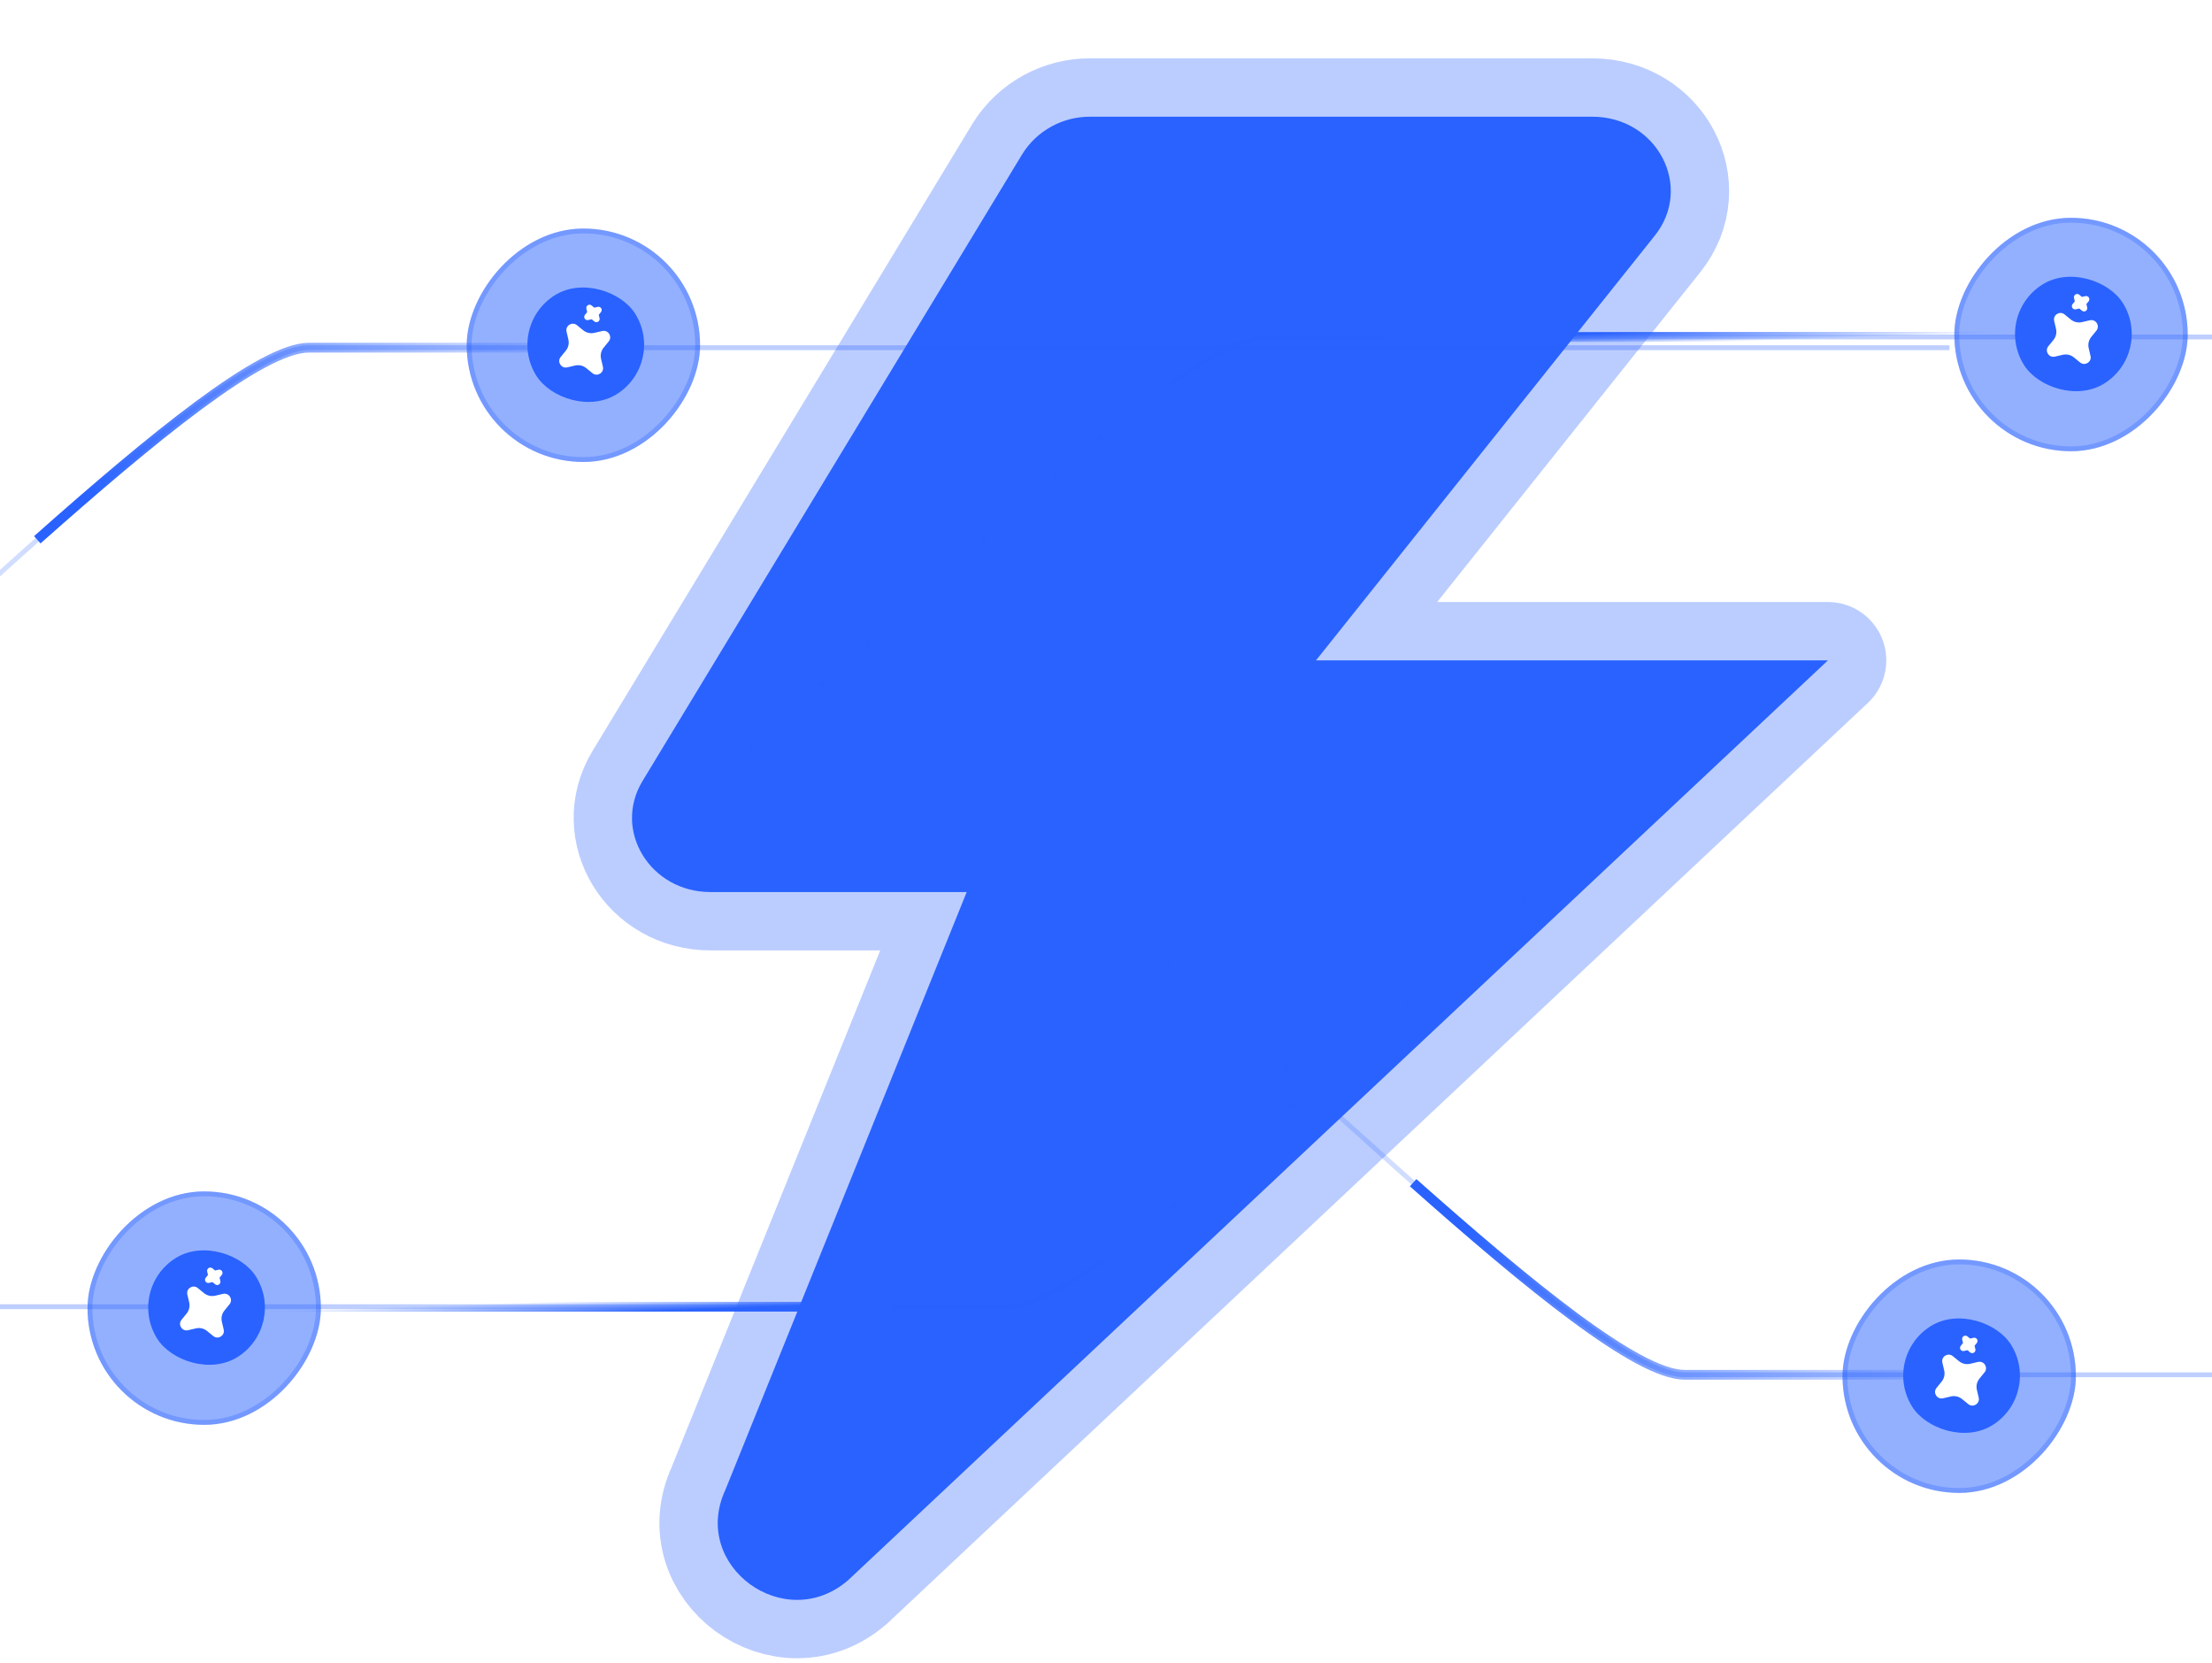 <svg width="455" height="342" viewBox="0 0 455 342" fill="none" xmlns="http://www.w3.org/2000/svg">
<g clip-path="url(#clip0_179_657)">
<path d="M340.391 48.446C348.401 38.397 340.852 24 327.537 24H224.277C221.481 23.98 218.726 24.674 216.279 26.015C213.831 27.355 211.772 29.298 210.3 31.656L132.163 160.61C125.998 170.767 133.747 183.439 146.124 183.439H198.846L149.184 306.431C142.003 321.986 161.407 336.214 174.445 324.96L376 135.798H270.695L340.391 48.446Z" fill="#2962FF" stroke="#2962FF" stroke-opacity="0.32" stroke-width="24" stroke-linecap="round" stroke-linejoin="round"/>
<path d="M-130 268.709C-130 268.709 79 268.709 207.5 268.709C230.5 268.709 326.5 163.709 338 169.209" stroke="url(#paint0_linear_179_657)"/>
<path d="M183.5 268.709H-127.5" stroke="url(#paint1_linear_179_657)" stroke-width="2"/>
<g filter="url(#filter0_b_179_657)">
<rect width="48" height="48" rx="24" transform="matrix(1 0 0 -1 18 293)" fill="#2962FF" fill-opacity="0.5"/>
<rect x="0.5" y="-0.5" width="47" height="47" rx="23.5" transform="matrix(1 0 0 -1 18 292)" stroke="#2962FF" stroke-opacity="0.3"/>
<g clip-path="url(#clip1_179_657)">
<rect x="25.953" y="265.071" width="24" height="24" rx="12" transform="rotate(-32 25.953 265.071)" fill="#2962FF"/>
<g clip-path="url(#clip2_179_657)">
<path d="M38.536 266.207C38.256 265.006 39.604 264.122 40.586 264.801L40.676 264.87L41.966 265.919C42.262 266.16 42.606 266.334 42.975 266.431C43.344 266.527 43.729 266.543 44.105 266.478L44.256 266.447L45.875 266.069C47.076 265.789 47.96 267.137 47.282 268.119L47.212 268.209L46.163 269.499C45.922 269.795 45.748 270.139 45.651 270.508C45.555 270.877 45.539 271.262 45.604 271.638L45.634 271.789L46.013 273.408C46.293 274.609 44.944 275.493 43.964 274.814L43.872 274.746L42.583 273.696C42.287 273.456 41.943 273.281 41.574 273.184C41.205 273.088 40.82 273.072 40.444 273.137L40.293 273.167L38.674 273.545C37.473 273.826 36.589 272.478 37.268 271.496L37.337 271.405L38.386 270.115C38.627 269.82 38.801 269.476 38.898 269.107C38.994 268.738 39.01 268.353 38.945 267.977L38.915 267.826L38.536 266.207ZM42.911 260.762C43.017 260.696 43.139 260.661 43.264 260.661C43.389 260.661 43.511 260.696 43.617 260.762L43.685 260.811L44.246 261.267L44.95 261.102C45.078 261.072 45.213 261.081 45.337 261.127C45.46 261.173 45.567 261.255 45.644 261.363C45.721 261.47 45.764 261.598 45.769 261.729C45.773 261.861 45.738 261.992 45.668 262.104L45.619 262.172L45.162 262.733L45.327 263.437C45.357 263.566 45.349 263.7 45.302 263.824C45.256 263.947 45.174 264.054 45.066 264.131C44.959 264.208 44.831 264.251 44.7 264.256C44.568 264.26 44.437 264.225 44.325 264.155L44.257 264.106L43.697 263.649L42.992 263.814C42.864 263.845 42.729 263.836 42.606 263.79C42.482 263.743 42.375 263.661 42.298 263.554C42.221 263.447 42.178 263.319 42.173 263.187C42.169 263.055 42.204 262.925 42.274 262.813L42.324 262.744L42.78 262.184L42.615 261.48C42.583 261.344 42.595 261.202 42.648 261.073C42.701 260.945 42.793 260.836 42.911 260.762Z" fill="white"/>
</g>
</g>
</g>
<path d="M401 71.5C401 71.5 192 71.5 63.5 71.5C40.5 71.5 -55.5 176.5 -67 171" stroke="url(#paint2_linear_179_657)"/>
<path d="M401 71.5C401 71.5 192 71.5 63.5 71.5C53.855 71.5 31.374 89.963 7.67 111" stroke="url(#paint3_linear_179_657)" stroke-width="2"/>
<g filter="url(#filter1_b_179_657)">
<rect width="48" height="48" rx="24" transform="matrix(1 0 0 -1 96 95)" fill="#2962FF" fill-opacity="0.5"/>
<rect x="0.5" y="-0.5" width="47" height="47" rx="23.5" transform="matrix(1 0 0 -1 96 94)" stroke="#2962FF" stroke-opacity="0.3"/>
<g clip-path="url(#clip3_179_657)">
<rect x="103.953" y="67.071" width="24" height="24" rx="12" transform="rotate(-32 103.953 67.071)" fill="#2962FF"/>
<g clip-path="url(#clip4_179_657)">
<path d="M116.536 68.207C116.256 67.006 117.604 66.122 118.586 66.801L118.676 66.87L119.966 67.919C120.262 68.16 120.606 68.334 120.975 68.431C121.344 68.527 121.729 68.543 122.105 68.478L122.256 68.447L123.875 68.069C125.076 67.789 125.96 69.138 125.282 70.119L125.212 70.209L124.163 71.499C123.922 71.795 123.748 72.139 123.651 72.508C123.555 72.877 123.539 73.262 123.604 73.638L123.634 73.789L124.013 75.408C124.293 76.609 122.944 77.493 121.964 76.814L121.872 76.746L120.583 75.696C120.287 75.456 119.943 75.281 119.574 75.184C119.205 75.088 118.82 75.072 118.444 75.137L118.293 75.167L116.674 75.545C115.473 75.826 114.589 74.478 115.268 73.496L115.337 73.405L116.386 72.115C116.627 71.82 116.801 71.476 116.898 71.107C116.994 70.738 117.01 70.353 116.945 69.977L116.915 69.826L116.536 68.207ZM120.911 62.762C121.017 62.696 121.139 62.661 121.264 62.661C121.389 62.661 121.511 62.696 121.617 62.762L121.685 62.811L122.246 63.267L122.95 63.102C123.078 63.072 123.213 63.081 123.337 63.127C123.46 63.173 123.567 63.255 123.644 63.363C123.721 63.47 123.764 63.597 123.769 63.729C123.773 63.861 123.738 63.992 123.668 64.104L123.619 64.172L123.162 64.733L123.327 65.437C123.357 65.566 123.349 65.7 123.302 65.824C123.256 65.947 123.174 66.054 123.066 66.131C122.959 66.208 122.831 66.251 122.7 66.256C122.568 66.26 122.437 66.225 122.325 66.155L122.257 66.106L121.697 65.65L120.992 65.814C120.864 65.845 120.729 65.836 120.606 65.79C120.482 65.743 120.375 65.661 120.298 65.554C120.221 65.447 120.178 65.319 120.173 65.187C120.169 65.055 120.204 64.925 120.274 64.813L120.324 64.744L120.78 64.184L120.615 63.48C120.583 63.344 120.595 63.202 120.648 63.073C120.701 62.945 120.793 62.836 120.911 62.762Z" fill="white"/>
</g>
</g>
</g>
<path d="M684 282.709C684 282.709 475 282.709 346.5 282.709C323.5 282.709 227.5 177.709 216 183.209" stroke="url(#paint4_linear_179_657)"/>
<path d="M684 282.709C684 282.709 475 282.709 346.5 282.709C336.855 282.709 314.374 264.245 290.67 243.209" stroke="url(#paint5_linear_179_657)" stroke-width="2"/>
<g filter="url(#filter2_b_179_657)">
<rect width="48" height="48" rx="24" transform="matrix(1 0 0 -1 379 307)" fill="#2962FF" fill-opacity="0.5"/>
<rect x="0.5" y="-0.5" width="47" height="47" rx="23.5" transform="matrix(1 0 0 -1 379 306)" stroke="#2962FF" stroke-opacity="0.3"/>
<g clip-path="url(#clip5_179_657)">
<rect x="386.953" y="279.071" width="24" height="24" rx="12" transform="rotate(-32 386.953 279.071)" fill="#2962FF"/>
<g clip-path="url(#clip6_179_657)">
<path d="M399.536 280.207C399.256 279.006 400.604 278.122 401.586 278.801L401.676 278.87L402.966 279.919C403.262 280.16 403.606 280.334 403.975 280.431C404.344 280.527 404.729 280.543 405.105 280.478L405.256 280.447L406.875 280.069C408.076 279.789 408.96 281.137 408.282 282.119L408.212 282.209L407.163 283.499C406.922 283.795 406.748 284.139 406.651 284.508C406.555 284.877 406.539 285.262 406.604 285.638L406.634 285.789L407.013 287.408C407.293 288.609 405.944 289.493 404.964 288.814L404.872 288.746L403.583 287.696C403.287 287.456 402.943 287.281 402.574 287.184C402.205 287.088 401.82 287.072 401.444 287.137L401.293 287.167L399.674 287.545C398.473 287.826 397.589 286.478 398.268 285.496L398.337 285.405L399.386 284.115C399.627 283.82 399.801 283.476 399.898 283.107C399.994 282.738 400.01 282.353 399.945 281.977L399.915 281.826L399.536 280.207ZM403.911 274.762C404.017 274.696 404.139 274.661 404.264 274.661C404.389 274.661 404.511 274.696 404.617 274.762L404.685 274.811L405.246 275.267L405.95 275.102C406.078 275.072 406.213 275.081 406.337 275.127C406.46 275.173 406.567 275.255 406.644 275.363C406.721 275.47 406.764 275.598 406.769 275.729C406.773 275.861 406.738 275.992 406.668 276.104L406.619 276.172L406.162 276.733L406.327 277.437C406.357 277.566 406.349 277.7 406.302 277.824C406.256 277.947 406.174 278.054 406.066 278.131C405.959 278.208 405.831 278.251 405.7 278.256C405.568 278.26 405.437 278.225 405.325 278.155L405.257 278.106L404.697 277.649L403.992 277.814C403.864 277.845 403.729 277.836 403.606 277.79C403.482 277.743 403.375 277.661 403.298 277.554C403.221 277.447 403.178 277.319 403.173 277.187C403.169 277.055 403.204 276.925 403.274 276.813L403.324 276.744L403.78 276.184L403.615 275.48C403.583 275.344 403.595 275.202 403.648 275.073C403.701 274.945 403.793 274.836 403.911 274.762Z" fill="white"/>
</g>
</g>
</g>
<path d="M598 69.291C598 69.291 389 69.291 260.5 69.291C237.5 69.291 141.5 174.291 130 168.791" stroke="url(#paint6_linear_179_657)"/>
<path d="M284.5 69.291H595.5" stroke="url(#paint7_linear_179_657)" stroke-width="2"/>
<g filter="url(#filter3_b_179_657)">
<rect width="48" height="48" rx="24" transform="matrix(1 0 0 -1 402 92.791)" fill="#2962FF" fill-opacity="0.5"/>
<rect x="0.5" y="-0.5" width="47" height="47" rx="23.5" transform="matrix(1 0 0 -1 402 91.791)" stroke="#2962FF" stroke-opacity="0.3"/>
<g clip-path="url(#clip7_179_657)">
<rect x="409.953" y="64.862" width="24" height="24" rx="12" transform="rotate(-32 409.953 64.862)" fill="#2962FF"/>
<g clip-path="url(#clip8_179_657)">
<path d="M422.536 65.998C422.256 64.797 423.604 63.913 424.586 64.592L424.676 64.661L425.966 65.71C426.262 65.951 426.606 66.126 426.975 66.222C427.344 66.318 427.729 66.335 428.105 66.269L428.256 66.239L429.875 65.861C431.076 65.58 431.96 66.929 431.282 67.91L431.212 68.001L430.163 69.29C429.922 69.586 429.748 69.93 429.651 70.299C429.555 70.668 429.539 71.053 429.604 71.429L429.634 71.58L430.013 73.2C430.293 74.4 428.944 75.284 427.964 74.606L427.872 74.537L426.583 73.488C426.287 73.247 425.943 73.072 425.574 72.976C425.205 72.879 424.82 72.863 424.444 72.928L424.293 72.959L422.674 73.337C421.473 73.617 420.589 72.269 421.268 71.288L421.337 71.196L422.386 69.907C422.627 69.611 422.801 69.267 422.898 68.898C422.994 68.529 423.01 68.144 422.945 67.768L422.915 67.617L422.536 65.998ZM426.911 60.553C427.017 60.487 427.139 60.452 427.264 60.452C427.389 60.452 427.511 60.487 427.617 60.553L427.685 60.602L428.246 61.059L428.95 60.894C429.078 60.863 429.213 60.872 429.337 60.918C429.46 60.965 429.567 61.047 429.644 61.154C429.721 61.261 429.764 61.389 429.769 61.521C429.773 61.653 429.738 61.783 429.668 61.895L429.619 61.964L429.162 62.524L429.327 63.228C429.357 63.357 429.349 63.491 429.302 63.615C429.256 63.739 429.174 63.846 429.066 63.922C428.959 63.999 428.831 64.043 428.7 64.047C428.568 64.051 428.437 64.016 428.325 63.946L428.257 63.897L427.697 63.441L426.992 63.606C426.864 63.636 426.729 63.627 426.606 63.581C426.482 63.535 426.375 63.453 426.298 63.345C426.221 63.238 426.178 63.11 426.173 62.978C426.169 62.846 426.204 62.716 426.274 62.604L426.324 62.535L426.78 61.975L426.615 61.271C426.583 61.135 426.595 60.993 426.648 60.865C426.701 60.736 426.793 60.627 426.911 60.553Z" fill="white"/>
</g>
</g>
</g>
</g>
<defs>
<filter id="filter0_b_179_657" x="6" y="233" width="72" height="72" filterUnits="userSpaceOnUse" color-interpolation-filters="sRGB">
<feFlood flood-opacity="0" result="BackgroundImageFix"/>
<feGaussianBlur in="BackgroundImageFix" stdDeviation="6"/>
<feComposite in2="SourceAlpha" operator="in" result="effect1_backgroundBlur_179_657"/>
<feBlend mode="normal" in="SourceGraphic" in2="effect1_backgroundBlur_179_657" result="shape"/>
</filter>
<filter id="filter1_b_179_657" x="84" y="35" width="72" height="72" filterUnits="userSpaceOnUse" color-interpolation-filters="sRGB">
<feFlood flood-opacity="0" result="BackgroundImageFix"/>
<feGaussianBlur in="BackgroundImageFix" stdDeviation="6"/>
<feComposite in2="SourceAlpha" operator="in" result="effect1_backgroundBlur_179_657"/>
<feBlend mode="normal" in="SourceGraphic" in2="effect1_backgroundBlur_179_657" result="shape"/>
</filter>
<filter id="filter2_b_179_657" x="367" y="247" width="72" height="72" filterUnits="userSpaceOnUse" color-interpolation-filters="sRGB">
<feFlood flood-opacity="0" result="BackgroundImageFix"/>
<feGaussianBlur in="BackgroundImageFix" stdDeviation="6"/>
<feComposite in2="SourceAlpha" operator="in" result="effect1_backgroundBlur_179_657"/>
<feBlend mode="normal" in="SourceGraphic" in2="effect1_backgroundBlur_179_657" result="shape"/>
</filter>
<filter id="filter3_b_179_657" x="390" y="32.791" width="72" height="72" filterUnits="userSpaceOnUse" color-interpolation-filters="sRGB">
<feFlood flood-opacity="0" result="BackgroundImageFix"/>
<feGaussianBlur in="BackgroundImageFix" stdDeviation="6"/>
<feComposite in2="SourceAlpha" operator="in" result="effect1_backgroundBlur_179_657"/>
<feBlend mode="normal" in="SourceGraphic" in2="effect1_backgroundBlur_179_657" result="shape"/>
</filter>
<linearGradient id="paint0_linear_179_657" x1="-130" y1="269.209" x2="349" y2="180.209" gradientUnits="userSpaceOnUse">
<stop offset="0.724" stop-color="#2962FF" stop-opacity="0.3"/>
<stop offset="1" stop-color="#2962FF" stop-opacity="0.05"/>
</linearGradient>
<linearGradient id="paint1_linear_179_657" x1="-126.58" y1="268.715" x2="-126.198" y2="280.086" gradientUnits="userSpaceOnUse">
<stop offset="0.617" stop-color="#2962FF" stop-opacity="0"/>
<stop offset="0.847" stop-color="#2962FF"/>
</linearGradient>
<linearGradient id="paint2_linear_179_657" x1="401" y1="71" x2="-78" y2="160" gradientUnits="userSpaceOnUse">
<stop offset="0.724" stop-color="#2962FF" stop-opacity="0.3"/>
<stop offset="1" stop-color="#2962FF" stop-opacity="0.05"/>
</linearGradient>
<linearGradient id="paint3_linear_179_657" x1="18" y1="103" x2="122.737" y2="48.425" gradientUnits="userSpaceOnUse">
<stop stop-color="#2962FF"/>
<stop offset="1" stop-color="#2962FF" stop-opacity="0"/>
</linearGradient>
<linearGradient id="paint4_linear_179_657" x1="684" y1="283.209" x2="205" y2="194.209" gradientUnits="userSpaceOnUse">
<stop offset="0.724" stop-color="#2962FF" stop-opacity="0.3"/>
<stop offset="1" stop-color="#2962FF" stop-opacity="0.05"/>
</linearGradient>
<linearGradient id="paint5_linear_179_657" x1="301" y1="251.209" x2="405.737" y2="305.783" gradientUnits="userSpaceOnUse">
<stop stop-color="#2962FF"/>
<stop offset="1" stop-color="#2962FF" stop-opacity="0"/>
</linearGradient>
<linearGradient id="paint6_linear_179_657" x1="598" y1="68.791" x2="119" y2="157.791" gradientUnits="userSpaceOnUse">
<stop offset="0.724" stop-color="#2962FF" stop-opacity="0.3"/>
<stop offset="1" stop-color="#2962FF" stop-opacity="0.05"/>
</linearGradient>
<linearGradient id="paint7_linear_179_657" x1="594.58" y1="69.285" x2="594.198" y2="57.914" gradientUnits="userSpaceOnUse">
<stop offset="0.617" stop-color="#2962FF" stop-opacity="0"/>
<stop offset="0.847" stop-color="#2962FF"/>
</linearGradient>
<clipPath id="clip0_179_657">
<rect width="455" height="342" fill="white"/>
</clipPath>
<clipPath id="clip1_179_657">
<rect x="25.953" y="265.071" width="24" height="24" rx="12" transform="rotate(-32 25.953 265.071)" fill="white"/>
</clipPath>
<clipPath id="clip2_179_657">
<rect width="16" height="16" fill="white" transform="translate(31.465 266.344) rotate(-32)"/>
</clipPath>
<clipPath id="clip3_179_657">
<rect x="103.953" y="67.071" width="24" height="24" rx="12" transform="rotate(-32 103.953 67.071)" fill="white"/>
</clipPath>
<clipPath id="clip4_179_657">
<rect width="16" height="16" fill="white" transform="translate(109.465 68.344) rotate(-32)"/>
</clipPath>
<clipPath id="clip5_179_657">
<rect x="386.953" y="279.071" width="24" height="24" rx="12" transform="rotate(-32 386.953 279.071)" fill="white"/>
</clipPath>
<clipPath id="clip6_179_657">
<rect width="16" height="16" fill="white" transform="translate(392.465 280.344) rotate(-32)"/>
</clipPath>
<clipPath id="clip7_179_657">
<rect x="409.953" y="64.862" width="24" height="24" rx="12" transform="rotate(-32 409.953 64.862)" fill="white"/>
</clipPath>
<clipPath id="clip8_179_657">
<rect width="16" height="16" fill="white" transform="translate(415.465 66.135) rotate(-32)"/>
</clipPath>
</defs>
</svg>

